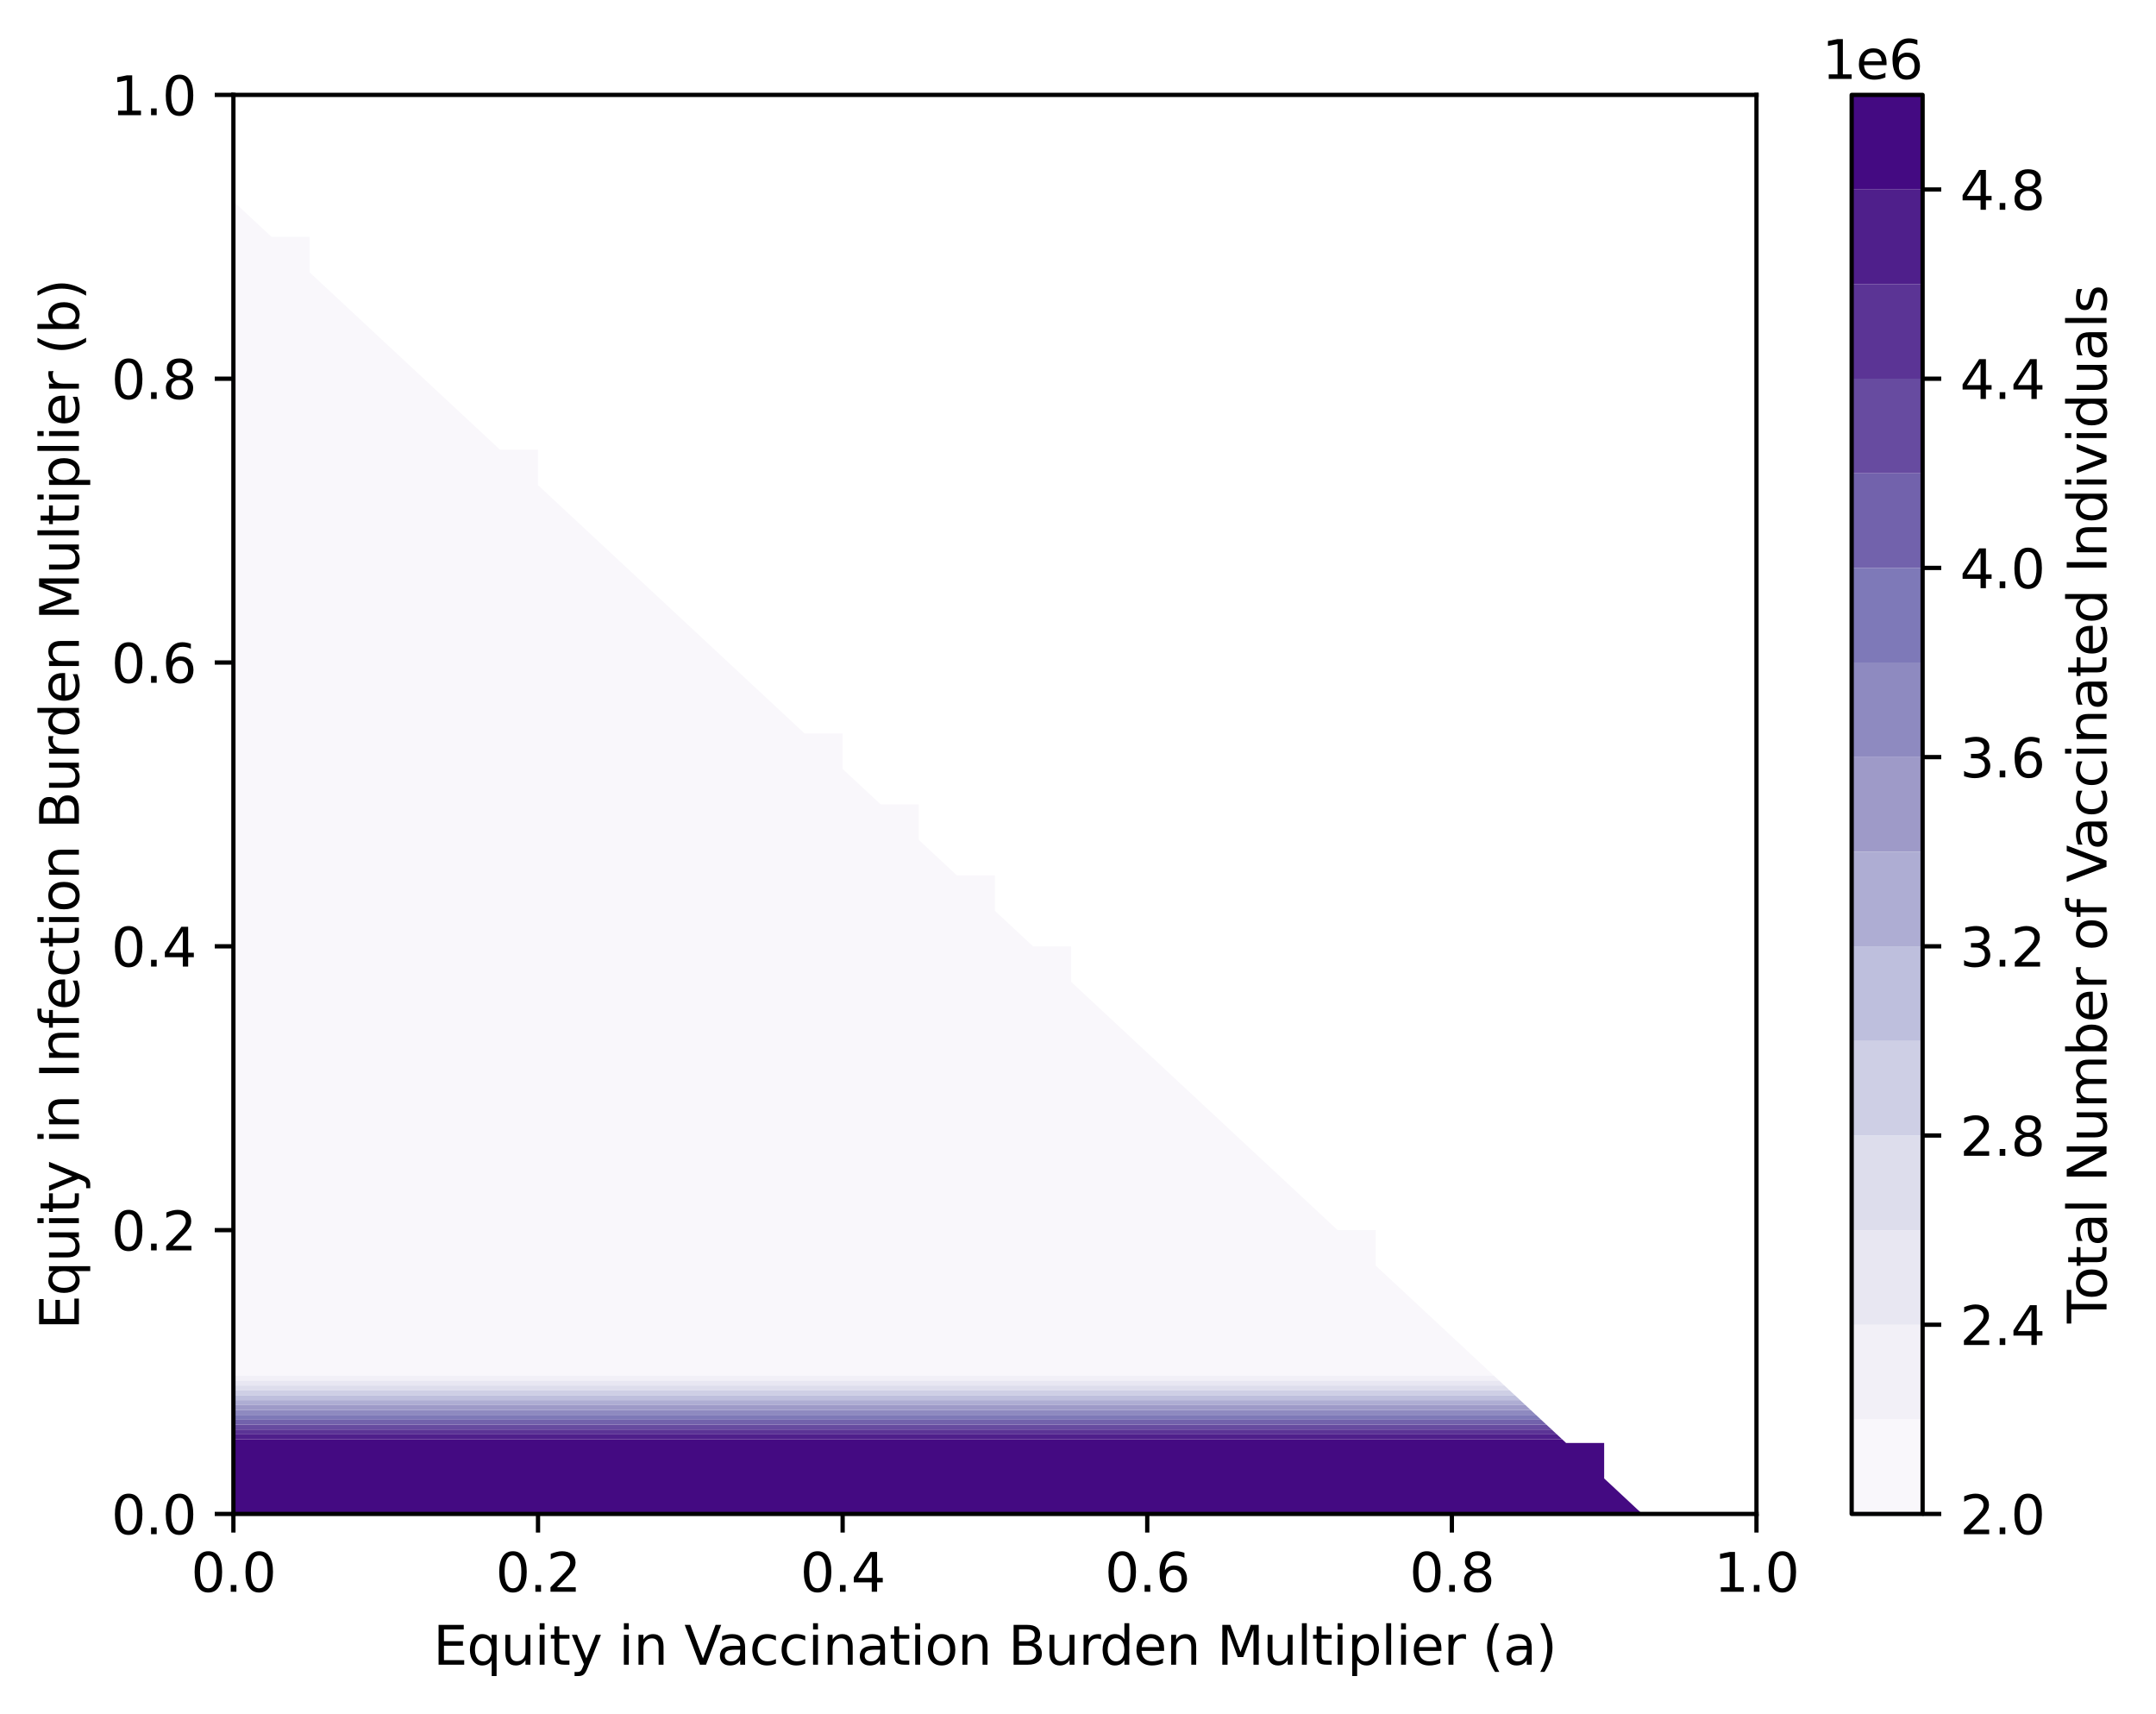 <?xml version="1.0" encoding="utf-8" standalone="no"?>
<!DOCTYPE svg PUBLIC "-//W3C//DTD SVG 1.1//EN"
  "http://www.w3.org/Graphics/SVG/1.1/DTD/svg11.dtd">
<svg xmlns:xlink="http://www.w3.org/1999/xlink" width="404.42pt" height="321.467pt" viewBox="0 0 404.42 321.467" xmlns="http://www.w3.org/2000/svg" version="1.1">
 <defs>
  <style type="text/css">*{stroke-linejoin: round; stroke-linecap: butt}</style>
 </defs>
 <g id="figure_1">
  <g id="patch_1">
   <path d="M 0 321.467 
L 404.42 321.467 
L 404.42 0 
L 0 0 
z
" style="fill: #ffffff"/>
  </g>
  <g id="axes_1">
   <g id="patch_2">
    <path d="M 43.781 283.91 
L 329.477 283.91 
L 329.477 17.798 
L 43.781 17.798 
z
" style="fill: #ffffff"/>
   </g>
   <g id="QuadContourSet_1">
    <path d="M 50.924 257.987 
L 58.066 257.987 
L 65.208 257.987 
L 72.351 257.987 
L 79.493 257.987 
L 86.636 257.987 
L 93.778 257.987 
L 100.92 257.987 
L 108.063 257.987 
L 115.205 257.987 
L 122.348 257.987 
L 129.49 257.987 
L 136.632 257.987 
L 143.775 257.987 
L 150.917 257.987 
L 158.06 257.987 
L 165.202 257.987 
L 172.344 257.987 
L 179.487 257.987 
L 186.629 257.987 
L 193.772 257.987 
L 200.914 257.987 
L 208.056 257.987 
L 215.199 257.987 
L 222.341 257.987 
L 229.484 257.987 
L 236.626 257.987 
L 243.768 257.987 
L 250.911 257.987 
L 258.053 257.987 
L 265.196 257.987 
L 272.338 257.987 
L 279.48 257.987 
L 280.219 257.987 
L 279.48 257.299 
L 272.338 250.646 
L 265.196 243.994 
L 258.053 237.341 
L 258.053 230.688 
L 250.911 230.688 
L 243.768 224.035 
L 236.626 217.382 
L 229.484 210.73 
L 222.341 204.077 
L 215.199 197.424 
L 208.056 190.771 
L 200.914 184.118 
L 200.914 177.466 
L 193.772 177.466 
L 186.629 170.813 
L 186.629 164.16 
L 179.487 164.16 
L 172.344 157.507 
L 172.344 150.854 
L 165.202 150.854 
L 158.06 144.202 
L 158.06 137.549 
L 150.917 137.549 
L 143.775 130.896 
L 136.632 124.243 
L 129.49 117.59 
L 122.348 110.938 
L 115.205 104.285 
L 108.063 97.632 
L 100.92 90.979 
L 100.92 84.326 
L 93.778 84.326 
L 86.636 77.674 
L 79.493 71.021 
L 72.351 64.368 
L 65.208 57.715 
L 58.066 51.062 
L 58.066 44.41 
L 50.924 44.41 
L 43.781 37.757 
L 43.781 44.41 
L 43.781 51.062 
L 43.781 57.715 
L 43.781 64.368 
L 43.781 71.021 
L 43.781 77.674 
L 43.781 84.326 
L 43.781 90.979 
L 43.781 97.632 
L 43.781 104.285 
L 43.781 110.938 
L 43.781 117.59 
L 43.781 124.243 
L 43.781 130.896 
L 43.781 137.549 
L 43.781 144.202 
L 43.781 150.854 
L 43.781 157.507 
L 43.781 164.16 
L 43.781 170.813 
L 43.781 177.466 
L 43.781 184.118 
L 43.781 190.771 
L 43.781 197.424 
L 43.781 204.077 
L 43.781 210.73 
L 43.781 217.382 
L 43.781 224.035 
L 43.781 230.688 
L 43.781 237.341 
L 43.781 243.994 
L 43.781 250.646 
L 43.781 257.299 
L 43.781 257.987 
z
" clip-path="url(#pb83e7b78aa)" style="fill: #f9f7fb"/>
    <path d="M 50.924 258.905 
L 58.066 258.905 
L 65.208 258.905 
L 72.351 258.905 
L 79.493 258.905 
L 86.636 258.905 
L 93.778 258.905 
L 100.92 258.905 
L 108.063 258.905 
L 115.205 258.905 
L 122.348 258.905 
L 129.49 258.905 
L 136.632 258.905 
L 143.775 258.905 
L 150.917 258.905 
L 158.06 258.905 
L 165.202 258.905 
L 172.344 258.905 
L 179.487 258.905 
L 186.629 258.905 
L 193.772 258.905 
L 200.914 258.905 
L 208.056 258.905 
L 215.199 258.905 
L 222.341 258.905 
L 229.484 258.905 
L 236.626 258.905 
L 243.768 258.905 
L 250.911 258.905 
L 258.053 258.905 
L 265.196 258.905 
L 272.338 258.905 
L 279.48 258.905 
L 281.204 258.905 
L 280.219 257.987 
L 279.48 257.987 
L 272.338 257.987 
L 265.196 257.987 
L 258.053 257.987 
L 250.911 257.987 
L 243.768 257.987 
L 236.626 257.987 
L 229.484 257.987 
L 222.341 257.987 
L 215.199 257.987 
L 208.056 257.987 
L 200.914 257.987 
L 193.772 257.987 
L 186.629 257.987 
L 179.487 257.987 
L 172.344 257.987 
L 165.202 257.987 
L 158.06 257.987 
L 150.917 257.987 
L 143.775 257.987 
L 136.632 257.987 
L 129.49 257.987 
L 122.348 257.987 
L 115.205 257.987 
L 108.063 257.987 
L 100.92 257.987 
L 93.778 257.987 
L 86.636 257.987 
L 79.493 257.987 
L 72.351 257.987 
L 65.208 257.987 
L 58.066 257.987 
L 50.924 257.987 
L 43.781 257.987 
L 43.781 258.905 
z
" clip-path="url(#pb83e7b78aa)" style="fill: #f2f0f7"/>
    <path d="M 50.924 259.823 
L 58.066 259.823 
L 65.208 259.823 
L 72.351 259.823 
L 79.493 259.823 
L 86.636 259.823 
L 93.778 259.823 
L 100.92 259.823 
L 108.063 259.823 
L 115.205 259.823 
L 122.348 259.823 
L 129.49 259.823 
L 136.632 259.823 
L 143.775 259.823 
L 150.917 259.823 
L 158.06 259.823 
L 165.202 259.823 
L 172.344 259.823 
L 179.487 259.823 
L 186.629 259.823 
L 193.772 259.823 
L 200.914 259.823 
L 208.056 259.823 
L 215.199 259.823 
L 222.341 259.823 
L 229.484 259.823 
L 236.626 259.823 
L 243.768 259.823 
L 250.911 259.823 
L 258.053 259.823 
L 265.196 259.823 
L 272.338 259.823 
L 279.48 259.823 
L 282.19 259.823 
L 281.204 258.905 
L 279.48 258.905 
L 272.338 258.905 
L 265.196 258.905 
L 258.053 258.905 
L 250.911 258.905 
L 243.768 258.905 
L 236.626 258.905 
L 229.484 258.905 
L 222.341 258.905 
L 215.199 258.905 
L 208.056 258.905 
L 200.914 258.905 
L 193.772 258.905 
L 186.629 258.905 
L 179.487 258.905 
L 172.344 258.905 
L 165.202 258.905 
L 158.06 258.905 
L 150.917 258.905 
L 143.775 258.905 
L 136.632 258.905 
L 129.49 258.905 
L 122.348 258.905 
L 115.205 258.905 
L 108.063 258.905 
L 100.92 258.905 
L 93.778 258.905 
L 86.636 258.905 
L 79.493 258.905 
L 72.351 258.905 
L 65.208 258.905 
L 58.066 258.905 
L 50.924 258.905 
L 43.781 258.905 
L 43.781 259.823 
z
" clip-path="url(#pb83e7b78aa)" style="fill: #e8e7f2"/>
    <path d="M 50.924 260.74 
L 58.066 260.74 
L 65.208 260.74 
L 72.351 260.74 
L 79.493 260.74 
L 86.636 260.74 
L 93.778 260.74 
L 100.92 260.74 
L 108.063 260.74 
L 115.205 260.74 
L 122.348 260.74 
L 129.49 260.74 
L 136.632 260.74 
L 143.775 260.74 
L 150.917 260.74 
L 158.06 260.74 
L 165.202 260.74 
L 172.344 260.74 
L 179.487 260.74 
L 186.629 260.74 
L 193.772 260.74 
L 200.914 260.74 
L 208.056 260.74 
L 215.199 260.74 
L 222.341 260.74 
L 229.484 260.74 
L 236.626 260.74 
L 243.768 260.74 
L 250.911 260.74 
L 258.053 260.74 
L 265.196 260.74 
L 272.338 260.74 
L 279.48 260.74 
L 283.175 260.74 
L 282.19 259.823 
L 279.48 259.823 
L 272.338 259.823 
L 265.196 259.823 
L 258.053 259.823 
L 250.911 259.823 
L 243.768 259.823 
L 236.626 259.823 
L 229.484 259.823 
L 222.341 259.823 
L 215.199 259.823 
L 208.056 259.823 
L 200.914 259.823 
L 193.772 259.823 
L 186.629 259.823 
L 179.487 259.823 
L 172.344 259.823 
L 165.202 259.823 
L 158.06 259.823 
L 150.917 259.823 
L 143.775 259.823 
L 136.632 259.823 
L 129.49 259.823 
L 122.348 259.823 
L 115.205 259.823 
L 108.063 259.823 
L 100.92 259.823 
L 93.778 259.823 
L 86.636 259.823 
L 79.493 259.823 
L 72.351 259.823 
L 65.208 259.823 
L 58.066 259.823 
L 50.924 259.823 
L 43.781 259.823 
L 43.781 260.74 
z
" clip-path="url(#pb83e7b78aa)" style="fill: #ddddec"/>
    <path d="M 50.924 261.658 
L 58.066 261.658 
L 65.208 261.658 
L 72.351 261.658 
L 79.493 261.658 
L 86.636 261.658 
L 93.778 261.658 
L 100.92 261.658 
L 108.063 261.658 
L 115.205 261.658 
L 122.348 261.658 
L 129.49 261.658 
L 136.632 261.658 
L 143.775 261.658 
L 150.917 261.658 
L 158.06 261.658 
L 165.202 261.658 
L 172.344 261.658 
L 179.487 261.658 
L 186.629 261.658 
L 193.772 261.658 
L 200.914 261.658 
L 208.056 261.658 
L 215.199 261.658 
L 222.341 261.658 
L 229.484 261.658 
L 236.626 261.658 
L 243.768 261.658 
L 250.911 261.658 
L 258.053 261.658 
L 265.196 261.658 
L 272.338 261.658 
L 279.48 261.658 
L 284.16 261.658 
L 283.175 260.74 
L 279.48 260.74 
L 272.338 260.74 
L 265.196 260.74 
L 258.053 260.74 
L 250.911 260.74 
L 243.768 260.74 
L 236.626 260.74 
L 229.484 260.74 
L 222.341 260.74 
L 215.199 260.74 
L 208.056 260.74 
L 200.914 260.74 
L 193.772 260.74 
L 186.629 260.74 
L 179.487 260.74 
L 172.344 260.74 
L 165.202 260.74 
L 158.06 260.74 
L 150.917 260.74 
L 143.775 260.74 
L 136.632 260.74 
L 129.49 260.74 
L 122.348 260.74 
L 115.205 260.74 
L 108.063 260.74 
L 100.92 260.74 
L 93.778 260.74 
L 86.636 260.74 
L 79.493 260.74 
L 72.351 260.74 
L 65.208 260.74 
L 58.066 260.74 
L 50.924 260.74 
L 43.781 260.74 
L 43.781 261.658 
z
" clip-path="url(#pb83e7b78aa)" style="fill: #cecfe5"/>
    <path d="M 50.924 262.576 
L 58.066 262.576 
L 65.208 262.576 
L 72.351 262.576 
L 79.493 262.576 
L 86.636 262.576 
L 93.778 262.576 
L 100.92 262.576 
L 108.063 262.576 
L 115.205 262.576 
L 122.348 262.576 
L 129.49 262.576 
L 136.632 262.576 
L 143.775 262.576 
L 150.917 262.576 
L 158.06 262.576 
L 165.202 262.576 
L 172.344 262.576 
L 179.487 262.576 
L 186.629 262.576 
L 193.772 262.576 
L 200.914 262.576 
L 208.056 262.576 
L 215.199 262.576 
L 222.341 262.576 
L 229.484 262.576 
L 236.626 262.576 
L 243.768 262.576 
L 250.911 262.576 
L 258.053 262.576 
L 265.196 262.576 
L 272.338 262.576 
L 279.48 262.576 
L 285.145 262.576 
L 284.16 261.658 
L 279.48 261.658 
L 272.338 261.658 
L 265.196 261.658 
L 258.053 261.658 
L 250.911 261.658 
L 243.768 261.658 
L 236.626 261.658 
L 229.484 261.658 
L 222.341 261.658 
L 215.199 261.658 
L 208.056 261.658 
L 200.914 261.658 
L 193.772 261.658 
L 186.629 261.658 
L 179.487 261.658 
L 172.344 261.658 
L 165.202 261.658 
L 158.06 261.658 
L 150.917 261.658 
L 143.775 261.658 
L 136.632 261.658 
L 129.49 261.658 
L 122.348 261.658 
L 115.205 261.658 
L 108.063 261.658 
L 100.92 261.658 
L 93.778 261.658 
L 86.636 261.658 
L 79.493 261.658 
L 72.351 261.658 
L 65.208 261.658 
L 58.066 261.658 
L 50.924 261.658 
L 43.781 261.658 
L 43.781 262.576 
z
" clip-path="url(#pb83e7b78aa)" style="fill: #bebfdd"/>
    <path d="M 50.924 263.493 
L 58.066 263.493 
L 65.208 263.493 
L 72.351 263.493 
L 79.493 263.493 
L 86.636 263.493 
L 93.778 263.493 
L 100.92 263.493 
L 108.063 263.493 
L 115.205 263.493 
L 122.348 263.493 
L 129.49 263.493 
L 136.632 263.493 
L 143.775 263.493 
L 150.917 263.493 
L 158.06 263.493 
L 165.202 263.493 
L 172.344 263.493 
L 179.487 263.493 
L 186.629 263.493 
L 193.772 263.493 
L 200.914 263.493 
L 208.056 263.493 
L 215.199 263.493 
L 222.341 263.493 
L 229.484 263.493 
L 236.626 263.493 
L 243.768 263.493 
L 250.911 263.493 
L 258.053 263.493 
L 265.196 263.493 
L 272.338 263.493 
L 279.48 263.493 
L 286.13 263.493 
L 285.145 262.576 
L 279.48 262.576 
L 272.338 262.576 
L 265.196 262.576 
L 258.053 262.576 
L 250.911 262.576 
L 243.768 262.576 
L 236.626 262.576 
L 229.484 262.576 
L 222.341 262.576 
L 215.199 262.576 
L 208.056 262.576 
L 200.914 262.576 
L 193.772 262.576 
L 186.629 262.576 
L 179.487 262.576 
L 172.344 262.576 
L 165.202 262.576 
L 158.06 262.576 
L 150.917 262.576 
L 143.775 262.576 
L 136.632 262.576 
L 129.49 262.576 
L 122.348 262.576 
L 115.205 262.576 
L 108.063 262.576 
L 100.92 262.576 
L 93.778 262.576 
L 86.636 262.576 
L 79.493 262.576 
L 72.351 262.576 
L 65.208 262.576 
L 58.066 262.576 
L 50.924 262.576 
L 43.781 262.576 
L 43.781 263.493 
z
" clip-path="url(#pb83e7b78aa)" style="fill: #aeadd3"/>
    <path d="M 50.924 264.411 
L 58.066 264.411 
L 65.208 264.411 
L 72.351 264.411 
L 79.493 264.411 
L 86.636 264.411 
L 93.778 264.411 
L 100.92 264.411 
L 108.063 264.411 
L 115.205 264.411 
L 122.348 264.411 
L 129.49 264.411 
L 136.632 264.411 
L 143.775 264.411 
L 150.917 264.411 
L 158.06 264.411 
L 165.202 264.411 
L 172.344 264.411 
L 179.487 264.411 
L 186.629 264.411 
L 193.772 264.411 
L 200.914 264.411 
L 208.056 264.411 
L 215.199 264.411 
L 222.341 264.411 
L 229.484 264.411 
L 236.626 264.411 
L 243.768 264.411 
L 250.911 264.411 
L 258.053 264.411 
L 265.196 264.411 
L 272.338 264.411 
L 279.48 264.411 
L 286.623 264.411 
L 287.115 264.411 
L 286.623 263.952 
L 286.13 263.493 
L 279.48 263.493 
L 272.338 263.493 
L 265.196 263.493 
L 258.053 263.493 
L 250.911 263.493 
L 243.768 263.493 
L 236.626 263.493 
L 229.484 263.493 
L 222.341 263.493 
L 215.199 263.493 
L 208.056 263.493 
L 200.914 263.493 
L 193.772 263.493 
L 186.629 263.493 
L 179.487 263.493 
L 172.344 263.493 
L 165.202 263.493 
L 158.06 263.493 
L 150.917 263.493 
L 143.775 263.493 
L 136.632 263.493 
L 129.49 263.493 
L 122.348 263.493 
L 115.205 263.493 
L 108.063 263.493 
L 100.92 263.493 
L 93.778 263.493 
L 86.636 263.493 
L 79.493 263.493 
L 72.351 263.493 
L 65.208 263.493 
L 58.066 263.493 
L 50.924 263.493 
L 43.781 263.493 
L 43.781 263.952 
L 43.781 264.411 
z
" clip-path="url(#pb83e7b78aa)" style="fill: #9e9ac8"/>
    <path d="M 50.924 265.328 
L 58.066 265.328 
L 65.208 265.328 
L 72.351 265.328 
L 79.493 265.328 
L 86.636 265.328 
L 93.778 265.328 
L 100.92 265.328 
L 108.063 265.328 
L 115.205 265.328 
L 122.348 265.328 
L 129.49 265.328 
L 136.632 265.328 
L 143.775 265.328 
L 150.917 265.328 
L 158.06 265.328 
L 165.202 265.328 
L 172.344 265.328 
L 179.487 265.328 
L 186.629 265.328 
L 193.772 265.328 
L 200.914 265.328 
L 208.056 265.328 
L 215.199 265.328 
L 222.341 265.328 
L 229.484 265.328 
L 236.626 265.328 
L 243.768 265.328 
L 250.911 265.328 
L 258.053 265.328 
L 265.196 265.328 
L 272.338 265.328 
L 279.48 265.328 
L 286.623 265.328 
L 288.101 265.328 
L 287.115 264.411 
L 286.623 264.411 
L 279.48 264.411 
L 272.338 264.411 
L 265.196 264.411 
L 258.053 264.411 
L 250.911 264.411 
L 243.768 264.411 
L 236.626 264.411 
L 229.484 264.411 
L 222.341 264.411 
L 215.199 264.411 
L 208.056 264.411 
L 200.914 264.411 
L 193.772 264.411 
L 186.629 264.411 
L 179.487 264.411 
L 172.344 264.411 
L 165.202 264.411 
L 158.06 264.411 
L 150.917 264.411 
L 143.775 264.411 
L 136.632 264.411 
L 129.49 264.411 
L 122.348 264.411 
L 115.205 264.411 
L 108.063 264.411 
L 100.92 264.411 
L 93.778 264.411 
L 86.636 264.411 
L 79.493 264.411 
L 72.351 264.411 
L 65.208 264.411 
L 58.066 264.411 
L 50.924 264.411 
L 43.781 264.411 
L 43.781 265.328 
z
" clip-path="url(#pb83e7b78aa)" style="fill: #8e8ac0"/>
    <path d="M 50.924 266.246 
L 58.066 266.246 
L 65.208 266.246 
L 72.351 266.246 
L 79.493 266.246 
L 86.636 266.246 
L 93.778 266.246 
L 100.92 266.246 
L 108.063 266.246 
L 115.205 266.246 
L 122.348 266.246 
L 129.49 266.246 
L 136.632 266.246 
L 143.775 266.246 
L 150.917 266.246 
L 158.06 266.246 
L 165.202 266.246 
L 172.344 266.246 
L 179.487 266.246 
L 186.629 266.246 
L 193.772 266.246 
L 200.914 266.246 
L 208.056 266.246 
L 215.199 266.246 
L 222.341 266.246 
L 229.484 266.246 
L 236.626 266.246 
L 243.768 266.246 
L 250.911 266.246 
L 258.053 266.246 
L 265.196 266.246 
L 272.338 266.246 
L 279.48 266.246 
L 286.623 266.246 
L 289.086 266.246 
L 288.101 265.328 
L 286.623 265.328 
L 279.48 265.328 
L 272.338 265.328 
L 265.196 265.328 
L 258.053 265.328 
L 250.911 265.328 
L 243.768 265.328 
L 236.626 265.328 
L 229.484 265.328 
L 222.341 265.328 
L 215.199 265.328 
L 208.056 265.328 
L 200.914 265.328 
L 193.772 265.328 
L 186.629 265.328 
L 179.487 265.328 
L 172.344 265.328 
L 165.202 265.328 
L 158.06 265.328 
L 150.917 265.328 
L 143.775 265.328 
L 136.632 265.328 
L 129.49 265.328 
L 122.348 265.328 
L 115.205 265.328 
L 108.063 265.328 
L 100.92 265.328 
L 93.778 265.328 
L 86.636 265.328 
L 79.493 265.328 
L 72.351 265.328 
L 65.208 265.328 
L 58.066 265.328 
L 50.924 265.328 
L 43.781 265.328 
L 43.781 266.246 
z
" clip-path="url(#pb83e7b78aa)" style="fill: #7e79b8"/>
    <path d="M 50.924 267.164 
L 58.066 267.164 
L 65.208 267.164 
L 72.351 267.164 
L 79.493 267.164 
L 86.636 267.164 
L 93.778 267.164 
L 100.92 267.164 
L 108.063 267.164 
L 115.205 267.164 
L 122.348 267.164 
L 129.49 267.164 
L 136.632 267.164 
L 143.775 267.164 
L 150.917 267.164 
L 158.06 267.164 
L 165.202 267.164 
L 172.344 267.164 
L 179.487 267.164 
L 186.629 267.164 
L 193.772 267.164 
L 200.914 267.164 
L 208.056 267.164 
L 215.199 267.164 
L 222.341 267.164 
L 229.484 267.164 
L 236.626 267.164 
L 243.768 267.164 
L 250.911 267.164 
L 258.053 267.164 
L 265.196 267.164 
L 272.338 267.164 
L 279.48 267.164 
L 286.623 267.164 
L 290.071 267.164 
L 289.086 266.246 
L 286.623 266.246 
L 279.48 266.246 
L 272.338 266.246 
L 265.196 266.246 
L 258.053 266.246 
L 250.911 266.246 
L 243.768 266.246 
L 236.626 266.246 
L 229.484 266.246 
L 222.341 266.246 
L 215.199 266.246 
L 208.056 266.246 
L 200.914 266.246 
L 193.772 266.246 
L 186.629 266.246 
L 179.487 266.246 
L 172.344 266.246 
L 165.202 266.246 
L 158.06 266.246 
L 150.917 266.246 
L 143.775 266.246 
L 136.632 266.246 
L 129.49 266.246 
L 122.348 266.246 
L 115.205 266.246 
L 108.063 266.246 
L 100.92 266.246 
L 93.778 266.246 
L 86.636 266.246 
L 79.493 266.246 
L 72.351 266.246 
L 65.208 266.246 
L 58.066 266.246 
L 50.924 266.246 
L 43.781 266.246 
L 43.781 267.164 
z
" clip-path="url(#pb83e7b78aa)" style="fill: #7262ac"/>
    <path d="M 50.924 268.081 
L 58.066 268.081 
L 65.208 268.081 
L 72.351 268.081 
L 79.493 268.081 
L 86.636 268.081 
L 93.778 268.081 
L 100.92 268.081 
L 108.063 268.081 
L 115.205 268.081 
L 122.348 268.081 
L 129.49 268.081 
L 136.632 268.081 
L 143.775 268.081 
L 150.917 268.081 
L 158.06 268.081 
L 165.202 268.081 
L 172.344 268.081 
L 179.487 268.081 
L 186.629 268.081 
L 193.772 268.081 
L 200.914 268.081 
L 208.056 268.081 
L 215.199 268.081 
L 222.341 268.081 
L 229.484 268.081 
L 236.626 268.081 
L 243.768 268.081 
L 250.911 268.081 
L 258.053 268.081 
L 265.196 268.081 
L 272.338 268.081 
L 279.48 268.081 
L 286.623 268.081 
L 291.056 268.081 
L 290.071 267.164 
L 286.623 267.164 
L 279.48 267.164 
L 272.338 267.164 
L 265.196 267.164 
L 258.053 267.164 
L 250.911 267.164 
L 243.768 267.164 
L 236.626 267.164 
L 229.484 267.164 
L 222.341 267.164 
L 215.199 267.164 
L 208.056 267.164 
L 200.914 267.164 
L 193.772 267.164 
L 186.629 267.164 
L 179.487 267.164 
L 172.344 267.164 
L 165.202 267.164 
L 158.06 267.164 
L 150.917 267.164 
L 143.775 267.164 
L 136.632 267.164 
L 129.49 267.164 
L 122.348 267.164 
L 115.205 267.164 
L 108.063 267.164 
L 100.92 267.164 
L 93.778 267.164 
L 86.636 267.164 
L 79.493 267.164 
L 72.351 267.164 
L 65.208 267.164 
L 58.066 267.164 
L 50.924 267.164 
L 43.781 267.164 
L 43.781 268.081 
z
" clip-path="url(#pb83e7b78aa)" style="fill: #674ba0"/>
    <path d="M 50.924 268.999 
L 58.066 268.999 
L 65.208 268.999 
L 72.351 268.999 
L 79.493 268.999 
L 86.636 268.999 
L 93.778 268.999 
L 100.92 268.999 
L 108.063 268.999 
L 115.205 268.999 
L 122.348 268.999 
L 129.49 268.999 
L 136.632 268.999 
L 143.775 268.999 
L 150.917 268.999 
L 158.06 268.999 
L 165.202 268.999 
L 172.344 268.999 
L 179.487 268.999 
L 186.629 268.999 
L 193.772 268.999 
L 200.914 268.999 
L 208.056 268.999 
L 215.199 268.999 
L 222.341 268.999 
L 229.484 268.999 
L 236.626 268.999 
L 243.768 268.999 
L 250.911 268.999 
L 258.053 268.999 
L 265.196 268.999 
L 272.338 268.999 
L 279.48 268.999 
L 286.623 268.999 
L 292.041 268.999 
L 291.056 268.081 
L 286.623 268.081 
L 279.48 268.081 
L 272.338 268.081 
L 265.196 268.081 
L 258.053 268.081 
L 250.911 268.081 
L 243.768 268.081 
L 236.626 268.081 
L 229.484 268.081 
L 222.341 268.081 
L 215.199 268.081 
L 208.056 268.081 
L 200.914 268.081 
L 193.772 268.081 
L 186.629 268.081 
L 179.487 268.081 
L 172.344 268.081 
L 165.202 268.081 
L 158.06 268.081 
L 150.917 268.081 
L 143.775 268.081 
L 136.632 268.081 
L 129.49 268.081 
L 122.348 268.081 
L 115.205 268.081 
L 108.063 268.081 
L 100.92 268.081 
L 93.778 268.081 
L 86.636 268.081 
L 79.493 268.081 
L 72.351 268.081 
L 65.208 268.081 
L 58.066 268.081 
L 50.924 268.081 
L 43.781 268.081 
L 43.781 268.999 
z
" clip-path="url(#pb83e7b78aa)" style="fill: #5b3495"/>
    <path d="M 50.924 269.917 
L 58.066 269.917 
L 65.208 269.917 
L 72.351 269.917 
L 79.493 269.917 
L 86.636 269.917 
L 93.778 269.917 
L 100.92 269.917 
L 108.063 269.917 
L 115.205 269.917 
L 122.348 269.917 
L 129.49 269.917 
L 136.632 269.917 
L 143.775 269.917 
L 150.917 269.917 
L 158.06 269.917 
L 165.202 269.917 
L 172.344 269.917 
L 179.487 269.917 
L 186.629 269.917 
L 193.772 269.917 
L 200.914 269.917 
L 208.056 269.917 
L 215.199 269.917 
L 222.341 269.917 
L 229.484 269.917 
L 236.626 269.917 
L 243.768 269.917 
L 250.911 269.917 
L 258.053 269.917 
L 265.196 269.917 
L 272.338 269.917 
L 279.48 269.917 
L 286.623 269.917 
L 293.026 269.917 
L 292.041 268.999 
L 286.623 268.999 
L 279.48 268.999 
L 272.338 268.999 
L 265.196 268.999 
L 258.053 268.999 
L 250.911 268.999 
L 243.768 268.999 
L 236.626 268.999 
L 229.484 268.999 
L 222.341 268.999 
L 215.199 268.999 
L 208.056 268.999 
L 200.914 268.999 
L 193.772 268.999 
L 186.629 268.999 
L 179.487 268.999 
L 172.344 268.999 
L 165.202 268.999 
L 158.06 268.999 
L 150.917 268.999 
L 143.775 268.999 
L 136.632 268.999 
L 129.49 268.999 
L 122.348 268.999 
L 115.205 268.999 
L 108.063 268.999 
L 100.92 268.999 
L 93.778 268.999 
L 86.636 268.999 
L 79.493 268.999 
L 72.351 268.999 
L 65.208 268.999 
L 58.066 268.999 
L 50.924 268.999 
L 43.781 268.999 
L 43.781 269.917 
z
" clip-path="url(#pb83e7b78aa)" style="fill: #4f1f8b"/>
    <path d="M 50.924 283.91 
L 58.066 283.91 
L 65.208 283.91 
L 72.351 283.91 
L 79.493 283.91 
L 86.636 283.91 
L 93.778 283.91 
L 100.92 283.91 
L 108.063 283.91 
L 115.205 283.91 
L 122.348 283.91 
L 129.49 283.91 
L 136.632 283.91 
L 143.775 283.91 
L 150.917 283.91 
L 158.06 283.91 
L 165.202 283.91 
L 172.344 283.91 
L 179.487 283.91 
L 186.629 283.91 
L 193.772 283.91 
L 200.914 283.91 
L 208.056 283.91 
L 215.199 283.91 
L 222.341 283.91 
L 229.484 283.91 
L 236.626 283.91 
L 243.768 283.91 
L 250.911 283.91 
L 258.053 283.91 
L 265.196 283.91 
L 272.338 283.91 
L 279.48 283.91 
L 286.623 283.91 
L 293.765 283.91 
L 300.908 283.91 
L 308.05 283.91 
L 300.908 277.258 
L 300.908 270.605 
L 293.765 270.605 
L 293.026 269.917 
L 286.623 269.917 
L 279.48 269.917 
L 272.338 269.917 
L 265.196 269.917 
L 258.053 269.917 
L 250.911 269.917 
L 243.768 269.917 
L 236.626 269.917 
L 229.484 269.917 
L 222.341 269.917 
L 215.199 269.917 
L 208.056 269.917 
L 200.914 269.917 
L 193.772 269.917 
L 186.629 269.917 
L 179.487 269.917 
L 172.344 269.917 
L 165.202 269.917 
L 158.06 269.917 
L 150.917 269.917 
L 143.775 269.917 
L 136.632 269.917 
L 129.49 269.917 
L 122.348 269.917 
L 115.205 269.917 
L 108.063 269.917 
L 100.92 269.917 
L 93.778 269.917 
L 86.636 269.917 
L 79.493 269.917 
L 72.351 269.917 
L 65.208 269.917 
L 58.066 269.917 
L 50.924 269.917 
L 43.781 269.917 
L 43.781 270.605 
L 43.781 277.258 
L 43.781 283.91 
z
" clip-path="url(#pb83e7b78aa)" style="fill: #440a82"/>
   </g>
   <g id="matplotlib.axis_1">
    <g id="xtick_1">
     <g id="line2d_1">
      <defs>
       <path id="m0ceee14af2" d="M 0 0 
L 0 3.5 
" style="stroke: #000000; stroke-width: 0.8"/>
      </defs>
      <g>
       <use xlink:href="#m0ceee14af2" x="43.781" y="283.91" style="stroke: #000000; stroke-width: 0.8"/>
      </g>
     </g>
     <g id="text_1">
      <!-- 0.0 -->
      <g transform="translate(35.83 298.509) scale(0.1 -0.1)">
       <defs>
        <path id="DejaVuSans-30" d="M 2034 4250 
Q 1547 4250 1301 3770 
Q 1056 3291 1056 2328 
Q 1056 1369 1301 889 
Q 1547 409 2034 409 
Q 2525 409 2770 889 
Q 3016 1369 3016 2328 
Q 3016 3291 2770 3770 
Q 2525 4250 2034 4250 
z
M 2034 4750 
Q 2819 4750 3233 4129 
Q 3647 3509 3647 2328 
Q 3647 1150 3233 529 
Q 2819 -91 2034 -91 
Q 1250 -91 836 529 
Q 422 1150 422 2328 
Q 422 3509 836 4129 
Q 1250 4750 2034 4750 
z
" transform="scale(0.016)"/>
        <path id="DejaVuSans-2e" d="M 684 794 
L 1344 794 
L 1344 0 
L 684 0 
L 684 794 
z
" transform="scale(0.016)"/>
       </defs>
       <use xlink:href="#DejaVuSans-30"/>
       <use xlink:href="#DejaVuSans-2e" x="63.623"/>
       <use xlink:href="#DejaVuSans-30" x="95.41"/>
      </g>
     </g>
    </g>
    <g id="xtick_2">
     <g id="line2d_2">
      <g>
       <use xlink:href="#m0ceee14af2" x="100.92" y="283.91" style="stroke: #000000; stroke-width: 0.8"/>
      </g>
     </g>
     <g id="text_2">
      <!-- 0.2 -->
      <g transform="translate(92.969 298.509) scale(0.1 -0.1)">
       <defs>
        <path id="DejaVuSans-32" d="M 1228 531 
L 3431 531 
L 3431 0 
L 469 0 
L 469 531 
Q 828 903 1448 1529 
Q 2069 2156 2228 2338 
Q 2531 2678 2651 2914 
Q 2772 3150 2772 3378 
Q 2772 3750 2511 3984 
Q 2250 4219 1831 4219 
Q 1534 4219 1204 4116 
Q 875 4013 500 3803 
L 500 4441 
Q 881 4594 1212 4672 
Q 1544 4750 1819 4750 
Q 2544 4750 2975 4387 
Q 3406 4025 3406 3419 
Q 3406 3131 3298 2873 
Q 3191 2616 2906 2266 
Q 2828 2175 2409 1742 
Q 1991 1309 1228 531 
z
" transform="scale(0.016)"/>
       </defs>
       <use xlink:href="#DejaVuSans-30"/>
       <use xlink:href="#DejaVuSans-2e" x="63.623"/>
       <use xlink:href="#DejaVuSans-32" x="95.41"/>
      </g>
     </g>
    </g>
    <g id="xtick_3">
     <g id="line2d_3">
      <g>
       <use xlink:href="#m0ceee14af2" x="158.06" y="283.91" style="stroke: #000000; stroke-width: 0.8"/>
      </g>
     </g>
     <g id="text_3">
      <!-- 0.4 -->
      <g transform="translate(150.108 298.509) scale(0.1 -0.1)">
       <defs>
        <path id="DejaVuSans-34" d="M 2419 4116 
L 825 1625 
L 2419 1625 
L 2419 4116 
z
M 2253 4666 
L 3047 4666 
L 3047 1625 
L 3713 1625 
L 3713 1100 
L 3047 1100 
L 3047 0 
L 2419 0 
L 2419 1100 
L 313 1100 
L 313 1709 
L 2253 4666 
z
" transform="scale(0.016)"/>
       </defs>
       <use xlink:href="#DejaVuSans-30"/>
       <use xlink:href="#DejaVuSans-2e" x="63.623"/>
       <use xlink:href="#DejaVuSans-34" x="95.41"/>
      </g>
     </g>
    </g>
    <g id="xtick_4">
     <g id="line2d_4">
      <g>
       <use xlink:href="#m0ceee14af2" x="215.199" y="283.91" style="stroke: #000000; stroke-width: 0.8"/>
      </g>
     </g>
     <g id="text_4">
      <!-- 0.6 -->
      <g transform="translate(207.247 298.509) scale(0.1 -0.1)">
       <defs>
        <path id="DejaVuSans-36" d="M 2113 2584 
Q 1688 2584 1439 2293 
Q 1191 2003 1191 1497 
Q 1191 994 1439 701 
Q 1688 409 2113 409 
Q 2538 409 2786 701 
Q 3034 994 3034 1497 
Q 3034 2003 2786 2293 
Q 2538 2584 2113 2584 
z
M 3366 4563 
L 3366 3988 
Q 3128 4100 2886 4159 
Q 2644 4219 2406 4219 
Q 1781 4219 1451 3797 
Q 1122 3375 1075 2522 
Q 1259 2794 1537 2939 
Q 1816 3084 2150 3084 
Q 2853 3084 3261 2657 
Q 3669 2231 3669 1497 
Q 3669 778 3244 343 
Q 2819 -91 2113 -91 
Q 1303 -91 875 529 
Q 447 1150 447 2328 
Q 447 3434 972 4092 
Q 1497 4750 2381 4750 
Q 2619 4750 2861 4703 
Q 3103 4656 3366 4563 
z
" transform="scale(0.016)"/>
       </defs>
       <use xlink:href="#DejaVuSans-30"/>
       <use xlink:href="#DejaVuSans-2e" x="63.623"/>
       <use xlink:href="#DejaVuSans-36" x="95.41"/>
      </g>
     </g>
    </g>
    <g id="xtick_5">
     <g id="line2d_5">
      <g>
       <use xlink:href="#m0ceee14af2" x="272.338" y="283.91" style="stroke: #000000; stroke-width: 0.8"/>
      </g>
     </g>
     <g id="text_5">
      <!-- 0.8 -->
      <g transform="translate(264.386 298.509) scale(0.1 -0.1)">
       <defs>
        <path id="DejaVuSans-38" d="M 2034 2216 
Q 1584 2216 1326 1975 
Q 1069 1734 1069 1313 
Q 1069 891 1326 650 
Q 1584 409 2034 409 
Q 2484 409 2743 651 
Q 3003 894 3003 1313 
Q 3003 1734 2745 1975 
Q 2488 2216 2034 2216 
z
M 1403 2484 
Q 997 2584 770 2862 
Q 544 3141 544 3541 
Q 544 4100 942 4425 
Q 1341 4750 2034 4750 
Q 2731 4750 3128 4425 
Q 3525 4100 3525 3541 
Q 3525 3141 3298 2862 
Q 3072 2584 2669 2484 
Q 3125 2378 3379 2068 
Q 3634 1759 3634 1313 
Q 3634 634 3220 271 
Q 2806 -91 2034 -91 
Q 1263 -91 848 271 
Q 434 634 434 1313 
Q 434 1759 690 2068 
Q 947 2378 1403 2484 
z
M 1172 3481 
Q 1172 3119 1398 2916 
Q 1625 2713 2034 2713 
Q 2441 2713 2670 2916 
Q 2900 3119 2900 3481 
Q 2900 3844 2670 4047 
Q 2441 4250 2034 4250 
Q 1625 4250 1398 4047 
Q 1172 3844 1172 3481 
z
" transform="scale(0.016)"/>
       </defs>
       <use xlink:href="#DejaVuSans-30"/>
       <use xlink:href="#DejaVuSans-2e" x="63.623"/>
       <use xlink:href="#DejaVuSans-38" x="95.41"/>
      </g>
     </g>
    </g>
    <g id="xtick_6">
     <g id="line2d_6">
      <g>
       <use xlink:href="#m0ceee14af2" x="329.477" y="283.91" style="stroke: #000000; stroke-width: 0.8"/>
      </g>
     </g>
     <g id="text_6">
      <!-- 1.0 -->
      <g transform="translate(321.526 298.509) scale(0.1 -0.1)">
       <defs>
        <path id="DejaVuSans-31" d="M 794 531 
L 1825 531 
L 1825 4091 
L 703 3866 
L 703 4441 
L 1819 4666 
L 2450 4666 
L 2450 531 
L 3481 531 
L 3481 0 
L 794 0 
L 794 531 
z
" transform="scale(0.016)"/>
       </defs>
       <use xlink:href="#DejaVuSans-31"/>
       <use xlink:href="#DejaVuSans-2e" x="63.623"/>
       <use xlink:href="#DejaVuSans-30" x="95.41"/>
      </g>
     </g>
    </g>
    <g id="text_7">
     <!-- Equity in Vaccination Burden Multiplier (a) -->
     <g transform="translate(81.263 312.187) scale(0.1 -0.1)">
      <defs>
       <path id="DejaVuSans-45" d="M 628 4666 
L 3578 4666 
L 3578 4134 
L 1259 4134 
L 1259 2753 
L 3481 2753 
L 3481 2222 
L 1259 2222 
L 1259 531 
L 3634 531 
L 3634 0 
L 628 0 
L 628 4666 
z
" transform="scale(0.016)"/>
       <path id="DejaVuSans-71" d="M 947 1747 
Q 947 1113 1208 752 
Q 1469 391 1925 391 
Q 2381 391 2643 752 
Q 2906 1113 2906 1747 
Q 2906 2381 2643 2742 
Q 2381 3103 1925 3103 
Q 1469 3103 1208 2742 
Q 947 2381 947 1747 
z
M 2906 525 
Q 2725 213 2448 61 
Q 2172 -91 1784 -91 
Q 1150 -91 751 415 
Q 353 922 353 1747 
Q 353 2572 751 3078 
Q 1150 3584 1784 3584 
Q 2172 3584 2448 3432 
Q 2725 3281 2906 2969 
L 2906 3500 
L 3481 3500 
L 3481 -1331 
L 2906 -1331 
L 2906 525 
z
" transform="scale(0.016)"/>
       <path id="DejaVuSans-75" d="M 544 1381 
L 544 3500 
L 1119 3500 
L 1119 1403 
Q 1119 906 1312 657 
Q 1506 409 1894 409 
Q 2359 409 2629 706 
Q 2900 1003 2900 1516 
L 2900 3500 
L 3475 3500 
L 3475 0 
L 2900 0 
L 2900 538 
Q 2691 219 2414 64 
Q 2138 -91 1772 -91 
Q 1169 -91 856 284 
Q 544 659 544 1381 
z
M 1991 3584 
L 1991 3584 
z
" transform="scale(0.016)"/>
       <path id="DejaVuSans-69" d="M 603 3500 
L 1178 3500 
L 1178 0 
L 603 0 
L 603 3500 
z
M 603 4863 
L 1178 4863 
L 1178 4134 
L 603 4134 
L 603 4863 
z
" transform="scale(0.016)"/>
       <path id="DejaVuSans-74" d="M 1172 4494 
L 1172 3500 
L 2356 3500 
L 2356 3053 
L 1172 3053 
L 1172 1153 
Q 1172 725 1289 603 
Q 1406 481 1766 481 
L 2356 481 
L 2356 0 
L 1766 0 
Q 1100 0 847 248 
Q 594 497 594 1153 
L 594 3053 
L 172 3053 
L 172 3500 
L 594 3500 
L 594 4494 
L 1172 4494 
z
" transform="scale(0.016)"/>
       <path id="DejaVuSans-79" d="M 2059 -325 
Q 1816 -950 1584 -1140 
Q 1353 -1331 966 -1331 
L 506 -1331 
L 506 -850 
L 844 -850 
Q 1081 -850 1212 -737 
Q 1344 -625 1503 -206 
L 1606 56 
L 191 3500 
L 800 3500 
L 1894 763 
L 2988 3500 
L 3597 3500 
L 2059 -325 
z
" transform="scale(0.016)"/>
       <path id="DejaVuSans-20" transform="scale(0.016)"/>
       <path id="DejaVuSans-6e" d="M 3513 2113 
L 3513 0 
L 2938 0 
L 2938 2094 
Q 2938 2591 2744 2837 
Q 2550 3084 2163 3084 
Q 1697 3084 1428 2787 
Q 1159 2491 1159 1978 
L 1159 0 
L 581 0 
L 581 3500 
L 1159 3500 
L 1159 2956 
Q 1366 3272 1645 3428 
Q 1925 3584 2291 3584 
Q 2894 3584 3203 3211 
Q 3513 2838 3513 2113 
z
" transform="scale(0.016)"/>
       <path id="DejaVuSans-56" d="M 1831 0 
L 50 4666 
L 709 4666 
L 2188 738 
L 3669 4666 
L 4325 4666 
L 2547 0 
L 1831 0 
z
" transform="scale(0.016)"/>
       <path id="DejaVuSans-61" d="M 2194 1759 
Q 1497 1759 1228 1600 
Q 959 1441 959 1056 
Q 959 750 1161 570 
Q 1363 391 1709 391 
Q 2188 391 2477 730 
Q 2766 1069 2766 1631 
L 2766 1759 
L 2194 1759 
z
M 3341 1997 
L 3341 0 
L 2766 0 
L 2766 531 
Q 2569 213 2275 61 
Q 1981 -91 1556 -91 
Q 1019 -91 701 211 
Q 384 513 384 1019 
Q 384 1609 779 1909 
Q 1175 2209 1959 2209 
L 2766 2209 
L 2766 2266 
Q 2766 2663 2505 2880 
Q 2244 3097 1772 3097 
Q 1472 3097 1187 3025 
Q 903 2953 641 2809 
L 641 3341 
Q 956 3463 1253 3523 
Q 1550 3584 1831 3584 
Q 2591 3584 2966 3190 
Q 3341 2797 3341 1997 
z
" transform="scale(0.016)"/>
       <path id="DejaVuSans-63" d="M 3122 3366 
L 3122 2828 
Q 2878 2963 2633 3030 
Q 2388 3097 2138 3097 
Q 1578 3097 1268 2742 
Q 959 2388 959 1747 
Q 959 1106 1268 751 
Q 1578 397 2138 397 
Q 2388 397 2633 464 
Q 2878 531 3122 666 
L 3122 134 
Q 2881 22 2623 -34 
Q 2366 -91 2075 -91 
Q 1284 -91 818 406 
Q 353 903 353 1747 
Q 353 2603 823 3093 
Q 1294 3584 2113 3584 
Q 2378 3584 2631 3529 
Q 2884 3475 3122 3366 
z
" transform="scale(0.016)"/>
       <path id="DejaVuSans-6f" d="M 1959 3097 
Q 1497 3097 1228 2736 
Q 959 2375 959 1747 
Q 959 1119 1226 758 
Q 1494 397 1959 397 
Q 2419 397 2687 759 
Q 2956 1122 2956 1747 
Q 2956 2369 2687 2733 
Q 2419 3097 1959 3097 
z
M 1959 3584 
Q 2709 3584 3137 3096 
Q 3566 2609 3566 1747 
Q 3566 888 3137 398 
Q 2709 -91 1959 -91 
Q 1206 -91 779 398 
Q 353 888 353 1747 
Q 353 2609 779 3096 
Q 1206 3584 1959 3584 
z
" transform="scale(0.016)"/>
       <path id="DejaVuSans-42" d="M 1259 2228 
L 1259 519 
L 2272 519 
Q 2781 519 3026 730 
Q 3272 941 3272 1375 
Q 3272 1813 3026 2020 
Q 2781 2228 2272 2228 
L 1259 2228 
z
M 1259 4147 
L 1259 2741 
L 2194 2741 
Q 2656 2741 2882 2914 
Q 3109 3088 3109 3444 
Q 3109 3797 2882 3972 
Q 2656 4147 2194 4147 
L 1259 4147 
z
M 628 4666 
L 2241 4666 
Q 2963 4666 3353 4366 
Q 3744 4066 3744 3513 
Q 3744 3084 3544 2831 
Q 3344 2578 2956 2516 
Q 3422 2416 3680 2098 
Q 3938 1781 3938 1306 
Q 3938 681 3513 340 
Q 3088 0 2303 0 
L 628 0 
L 628 4666 
z
" transform="scale(0.016)"/>
       <path id="DejaVuSans-72" d="M 2631 2963 
Q 2534 3019 2420 3045 
Q 2306 3072 2169 3072 
Q 1681 3072 1420 2755 
Q 1159 2438 1159 1844 
L 1159 0 
L 581 0 
L 581 3500 
L 1159 3500 
L 1159 2956 
Q 1341 3275 1631 3429 
Q 1922 3584 2338 3584 
Q 2397 3584 2469 3576 
Q 2541 3569 2628 3553 
L 2631 2963 
z
" transform="scale(0.016)"/>
       <path id="DejaVuSans-64" d="M 2906 2969 
L 2906 4863 
L 3481 4863 
L 3481 0 
L 2906 0 
L 2906 525 
Q 2725 213 2448 61 
Q 2172 -91 1784 -91 
Q 1150 -91 751 415 
Q 353 922 353 1747 
Q 353 2572 751 3078 
Q 1150 3584 1784 3584 
Q 2172 3584 2448 3432 
Q 2725 3281 2906 2969 
z
M 947 1747 
Q 947 1113 1208 752 
Q 1469 391 1925 391 
Q 2381 391 2643 752 
Q 2906 1113 2906 1747 
Q 2906 2381 2643 2742 
Q 2381 3103 1925 3103 
Q 1469 3103 1208 2742 
Q 947 2381 947 1747 
z
" transform="scale(0.016)"/>
       <path id="DejaVuSans-65" d="M 3597 1894 
L 3597 1613 
L 953 1613 
Q 991 1019 1311 708 
Q 1631 397 2203 397 
Q 2534 397 2845 478 
Q 3156 559 3463 722 
L 3463 178 
Q 3153 47 2828 -22 
Q 2503 -91 2169 -91 
Q 1331 -91 842 396 
Q 353 884 353 1716 
Q 353 2575 817 3079 
Q 1281 3584 2069 3584 
Q 2775 3584 3186 3129 
Q 3597 2675 3597 1894 
z
M 3022 2063 
Q 3016 2534 2758 2815 
Q 2500 3097 2075 3097 
Q 1594 3097 1305 2825 
Q 1016 2553 972 2059 
L 3022 2063 
z
" transform="scale(0.016)"/>
       <path id="DejaVuSans-4d" d="M 628 4666 
L 1569 4666 
L 2759 1491 
L 3956 4666 
L 4897 4666 
L 4897 0 
L 4281 0 
L 4281 4097 
L 3078 897 
L 2444 897 
L 1241 4097 
L 1241 0 
L 628 0 
L 628 4666 
z
" transform="scale(0.016)"/>
       <path id="DejaVuSans-6c" d="M 603 4863 
L 1178 4863 
L 1178 0 
L 603 0 
L 603 4863 
z
" transform="scale(0.016)"/>
       <path id="DejaVuSans-70" d="M 1159 525 
L 1159 -1331 
L 581 -1331 
L 581 3500 
L 1159 3500 
L 1159 2969 
Q 1341 3281 1617 3432 
Q 1894 3584 2278 3584 
Q 2916 3584 3314 3078 
Q 3713 2572 3713 1747 
Q 3713 922 3314 415 
Q 2916 -91 2278 -91 
Q 1894 -91 1617 61 
Q 1341 213 1159 525 
z
M 3116 1747 
Q 3116 2381 2855 2742 
Q 2594 3103 2138 3103 
Q 1681 3103 1420 2742 
Q 1159 2381 1159 1747 
Q 1159 1113 1420 752 
Q 1681 391 2138 391 
Q 2594 391 2855 752 
Q 3116 1113 3116 1747 
z
" transform="scale(0.016)"/>
       <path id="DejaVuSans-28" d="M 1984 4856 
Q 1566 4138 1362 3434 
Q 1159 2731 1159 2009 
Q 1159 1288 1364 580 
Q 1569 -128 1984 -844 
L 1484 -844 
Q 1016 -109 783 600 
Q 550 1309 550 2009 
Q 550 2706 781 3412 
Q 1013 4119 1484 4856 
L 1984 4856 
z
" transform="scale(0.016)"/>
       <path id="DejaVuSans-29" d="M 513 4856 
L 1013 4856 
Q 1481 4119 1714 3412 
Q 1947 2706 1947 2009 
Q 1947 1309 1714 600 
Q 1481 -109 1013 -844 
L 513 -844 
Q 928 -128 1133 580 
Q 1338 1288 1338 2009 
Q 1338 2731 1133 3434 
Q 928 4138 513 4856 
z
" transform="scale(0.016)"/>
      </defs>
      <use xlink:href="#DejaVuSans-45"/>
      <use xlink:href="#DejaVuSans-71" x="63.184"/>
      <use xlink:href="#DejaVuSans-75" x="126.66"/>
      <use xlink:href="#DejaVuSans-69" x="190.039"/>
      <use xlink:href="#DejaVuSans-74" x="217.822"/>
      <use xlink:href="#DejaVuSans-79" x="257.031"/>
      <use xlink:href="#DejaVuSans-20" x="316.211"/>
      <use xlink:href="#DejaVuSans-69" x="347.998"/>
      <use xlink:href="#DejaVuSans-6e" x="375.781"/>
      <use xlink:href="#DejaVuSans-20" x="439.16"/>
      <use xlink:href="#DejaVuSans-56" x="470.947"/>
      <use xlink:href="#DejaVuSans-61" x="531.605"/>
      <use xlink:href="#DejaVuSans-63" x="592.885"/>
      <use xlink:href="#DejaVuSans-63" x="647.865"/>
      <use xlink:href="#DejaVuSans-69" x="702.846"/>
      <use xlink:href="#DejaVuSans-6e" x="730.629"/>
      <use xlink:href="#DejaVuSans-61" x="794.008"/>
      <use xlink:href="#DejaVuSans-74" x="855.287"/>
      <use xlink:href="#DejaVuSans-69" x="894.496"/>
      <use xlink:href="#DejaVuSans-6f" x="922.279"/>
      <use xlink:href="#DejaVuSans-6e" x="983.461"/>
      <use xlink:href="#DejaVuSans-20" x="1046.84"/>
      <use xlink:href="#DejaVuSans-42" x="1078.627"/>
      <use xlink:href="#DejaVuSans-75" x="1147.23"/>
      <use xlink:href="#DejaVuSans-72" x="1210.609"/>
      <use xlink:href="#DejaVuSans-64" x="1249.973"/>
      <use xlink:href="#DejaVuSans-65" x="1313.449"/>
      <use xlink:href="#DejaVuSans-6e" x="1374.973"/>
      <use xlink:href="#DejaVuSans-20" x="1438.352"/>
      <use xlink:href="#DejaVuSans-4d" x="1470.139"/>
      <use xlink:href="#DejaVuSans-75" x="1556.418"/>
      <use xlink:href="#DejaVuSans-6c" x="1619.797"/>
      <use xlink:href="#DejaVuSans-74" x="1647.58"/>
      <use xlink:href="#DejaVuSans-69" x="1686.789"/>
      <use xlink:href="#DejaVuSans-70" x="1714.572"/>
      <use xlink:href="#DejaVuSans-6c" x="1778.049"/>
      <use xlink:href="#DejaVuSans-69" x="1805.832"/>
      <use xlink:href="#DejaVuSans-65" x="1833.615"/>
      <use xlink:href="#DejaVuSans-72" x="1895.139"/>
      <use xlink:href="#DejaVuSans-20" x="1936.252"/>
      <use xlink:href="#DejaVuSans-28" x="1968.039"/>
      <use xlink:href="#DejaVuSans-61" x="2007.053"/>
      <use xlink:href="#DejaVuSans-29" x="2068.332"/>
     </g>
    </g>
   </g>
   <g id="matplotlib.axis_2">
    <g id="ytick_1">
     <g id="line2d_7">
      <defs>
       <path id="m04cfc9c29e" d="M 0 0 
L -3.5 0 
" style="stroke: #000000; stroke-width: 0.8"/>
      </defs>
      <g>
       <use xlink:href="#m04cfc9c29e" x="43.781" y="283.91" style="stroke: #000000; stroke-width: 0.8"/>
      </g>
     </g>
     <g id="text_8">
      <!-- 0.0 -->
      <g transform="translate(20.878 287.71) scale(0.1 -0.1)">
       <use xlink:href="#DejaVuSans-30"/>
       <use xlink:href="#DejaVuSans-2e" x="63.623"/>
       <use xlink:href="#DejaVuSans-30" x="95.41"/>
      </g>
     </g>
    </g>
    <g id="ytick_2">
     <g id="line2d_8">
      <g>
       <use xlink:href="#m04cfc9c29e" x="43.781" y="230.688" style="stroke: #000000; stroke-width: 0.8"/>
      </g>
     </g>
     <g id="text_9">
      <!-- 0.2 -->
      <g transform="translate(20.878 234.487) scale(0.1 -0.1)">
       <use xlink:href="#DejaVuSans-30"/>
       <use xlink:href="#DejaVuSans-2e" x="63.623"/>
       <use xlink:href="#DejaVuSans-32" x="95.41"/>
      </g>
     </g>
    </g>
    <g id="ytick_3">
     <g id="line2d_9">
      <g>
       <use xlink:href="#m04cfc9c29e" x="43.781" y="177.466" style="stroke: #000000; stroke-width: 0.8"/>
      </g>
     </g>
     <g id="text_10">
      <!-- 0.4 -->
      <g transform="translate(20.878 181.265) scale(0.1 -0.1)">
       <use xlink:href="#DejaVuSans-30"/>
       <use xlink:href="#DejaVuSans-2e" x="63.623"/>
       <use xlink:href="#DejaVuSans-34" x="95.41"/>
      </g>
     </g>
    </g>
    <g id="ytick_4">
     <g id="line2d_10">
      <g>
       <use xlink:href="#m04cfc9c29e" x="43.781" y="124.243" style="stroke: #000000; stroke-width: 0.8"/>
      </g>
     </g>
     <g id="text_11">
      <!-- 0.6 -->
      <g transform="translate(20.878 128.042) scale(0.1 -0.1)">
       <use xlink:href="#DejaVuSans-30"/>
       <use xlink:href="#DejaVuSans-2e" x="63.623"/>
       <use xlink:href="#DejaVuSans-36" x="95.41"/>
      </g>
     </g>
    </g>
    <g id="ytick_5">
     <g id="line2d_11">
      <g>
       <use xlink:href="#m04cfc9c29e" x="43.781" y="71.021" style="stroke: #000000; stroke-width: 0.8"/>
      </g>
     </g>
     <g id="text_12">
      <!-- 0.8 -->
      <g transform="translate(20.878 74.82) scale(0.1 -0.1)">
       <use xlink:href="#DejaVuSans-30"/>
       <use xlink:href="#DejaVuSans-2e" x="63.623"/>
       <use xlink:href="#DejaVuSans-38" x="95.41"/>
      </g>
     </g>
    </g>
    <g id="ytick_6">
     <g id="line2d_12">
      <g>
       <use xlink:href="#m04cfc9c29e" x="43.781" y="17.798" style="stroke: #000000; stroke-width: 0.8"/>
      </g>
     </g>
     <g id="text_13">
      <!-- 1.0 -->
      <g transform="translate(20.878 21.598) scale(0.1 -0.1)">
       <use xlink:href="#DejaVuSans-31"/>
       <use xlink:href="#DejaVuSans-2e" x="63.623"/>
       <use xlink:href="#DejaVuSans-30" x="95.41"/>
      </g>
     </g>
    </g>
    <g id="text_14">
     <!-- Equity in Infection Burden Multiplier (b) -->
     <g transform="translate(14.798 249.344) rotate(-90) scale(0.1 -0.1)">
      <defs>
       <path id="DejaVuSans-49" d="M 628 4666 
L 1259 4666 
L 1259 0 
L 628 0 
L 628 4666 
z
" transform="scale(0.016)"/>
       <path id="DejaVuSans-66" d="M 2375 4863 
L 2375 4384 
L 1825 4384 
Q 1516 4384 1395 4259 
Q 1275 4134 1275 3809 
L 1275 3500 
L 2222 3500 
L 2222 3053 
L 1275 3053 
L 1275 0 
L 697 0 
L 697 3053 
L 147 3053 
L 147 3500 
L 697 3500 
L 697 3744 
Q 697 4328 969 4595 
Q 1241 4863 1831 4863 
L 2375 4863 
z
" transform="scale(0.016)"/>
       <path id="DejaVuSans-62" d="M 3116 1747 
Q 3116 2381 2855 2742 
Q 2594 3103 2138 3103 
Q 1681 3103 1420 2742 
Q 1159 2381 1159 1747 
Q 1159 1113 1420 752 
Q 1681 391 2138 391 
Q 2594 391 2855 752 
Q 3116 1113 3116 1747 
z
M 1159 2969 
Q 1341 3281 1617 3432 
Q 1894 3584 2278 3584 
Q 2916 3584 3314 3078 
Q 3713 2572 3713 1747 
Q 3713 922 3314 415 
Q 2916 -91 2278 -91 
Q 1894 -91 1617 61 
Q 1341 213 1159 525 
L 1159 0 
L 581 0 
L 581 4863 
L 1159 4863 
L 1159 2969 
z
" transform="scale(0.016)"/>
      </defs>
      <use xlink:href="#DejaVuSans-45"/>
      <use xlink:href="#DejaVuSans-71" x="63.184"/>
      <use xlink:href="#DejaVuSans-75" x="126.66"/>
      <use xlink:href="#DejaVuSans-69" x="190.039"/>
      <use xlink:href="#DejaVuSans-74" x="217.822"/>
      <use xlink:href="#DejaVuSans-79" x="257.031"/>
      <use xlink:href="#DejaVuSans-20" x="316.211"/>
      <use xlink:href="#DejaVuSans-69" x="347.998"/>
      <use xlink:href="#DejaVuSans-6e" x="375.781"/>
      <use xlink:href="#DejaVuSans-20" x="439.16"/>
      <use xlink:href="#DejaVuSans-49" x="470.947"/>
      <use xlink:href="#DejaVuSans-6e" x="500.439"/>
      <use xlink:href="#DejaVuSans-66" x="563.818"/>
      <use xlink:href="#DejaVuSans-65" x="599.023"/>
      <use xlink:href="#DejaVuSans-63" x="660.547"/>
      <use xlink:href="#DejaVuSans-74" x="715.527"/>
      <use xlink:href="#DejaVuSans-69" x="754.736"/>
      <use xlink:href="#DejaVuSans-6f" x="782.52"/>
      <use xlink:href="#DejaVuSans-6e" x="843.701"/>
      <use xlink:href="#DejaVuSans-20" x="907.08"/>
      <use xlink:href="#DejaVuSans-42" x="938.867"/>
      <use xlink:href="#DejaVuSans-75" x="1007.471"/>
      <use xlink:href="#DejaVuSans-72" x="1070.85"/>
      <use xlink:href="#DejaVuSans-64" x="1110.213"/>
      <use xlink:href="#DejaVuSans-65" x="1173.689"/>
      <use xlink:href="#DejaVuSans-6e" x="1235.213"/>
      <use xlink:href="#DejaVuSans-20" x="1298.592"/>
      <use xlink:href="#DejaVuSans-4d" x="1330.379"/>
      <use xlink:href="#DejaVuSans-75" x="1416.658"/>
      <use xlink:href="#DejaVuSans-6c" x="1480.037"/>
      <use xlink:href="#DejaVuSans-74" x="1507.82"/>
      <use xlink:href="#DejaVuSans-69" x="1547.029"/>
      <use xlink:href="#DejaVuSans-70" x="1574.812"/>
      <use xlink:href="#DejaVuSans-6c" x="1638.289"/>
      <use xlink:href="#DejaVuSans-69" x="1666.072"/>
      <use xlink:href="#DejaVuSans-65" x="1693.855"/>
      <use xlink:href="#DejaVuSans-72" x="1755.379"/>
      <use xlink:href="#DejaVuSans-20" x="1796.492"/>
      <use xlink:href="#DejaVuSans-28" x="1828.279"/>
      <use xlink:href="#DejaVuSans-62" x="1867.293"/>
      <use xlink:href="#DejaVuSans-29" x="1930.77"/>
     </g>
    </g>
   </g>
   <g id="patch_3">
    <path d="M 43.781 283.91 
L 43.781 17.798 
" style="fill: none; stroke: #000000; stroke-width: 0.8; stroke-linejoin: miter; stroke-linecap: square"/>
   </g>
   <g id="patch_4">
    <path d="M 329.477 283.91 
L 329.477 17.798 
" style="fill: none; stroke: #000000; stroke-width: 0.8; stroke-linejoin: miter; stroke-linecap: square"/>
   </g>
   <g id="patch_5">
    <path d="M 43.781 283.91 
L 329.477 283.91 
" style="fill: none; stroke: #000000; stroke-width: 0.8; stroke-linejoin: miter; stroke-linecap: square"/>
   </g>
   <g id="patch_6">
    <path d="M 43.781 17.798 
L 329.477 17.798 
" style="fill: none; stroke: #000000; stroke-width: 0.8; stroke-linejoin: miter; stroke-linecap: square"/>
   </g>
  </g>
  <g id="axes_2">
   <g id="patch_7">
    <path d="M 347.333 283.91 
L 360.639 283.91 
L 360.639 17.798 
L 347.333 17.798 
z
" style="fill: #ffffff"/>
   </g>
   <g id="QuadMesh_1">
    <path d="M 347.333 283.91 
L 360.639 283.91 
L 360.639 266.17 
L 347.333 266.17 
L 347.333 283.91 
" clip-path="url(#p4b677dffc1)" style="fill: #f9f7fb"/>
    <path d="M 347.333 266.17 
L 360.639 266.17 
L 360.639 248.429 
L 347.333 248.429 
L 347.333 266.17 
" clip-path="url(#p4b677dffc1)" style="fill: #f2f0f7"/>
    <path d="M 347.333 248.429 
L 360.639 248.429 
L 360.639 230.688 
L 347.333 230.688 
L 347.333 248.429 
" clip-path="url(#p4b677dffc1)" style="fill: #e8e7f2"/>
    <path d="M 347.333 230.688 
L 360.639 230.688 
L 360.639 212.947 
L 347.333 212.947 
L 347.333 230.688 
" clip-path="url(#p4b677dffc1)" style="fill: #ddddec"/>
    <path d="M 347.333 212.947 
L 360.639 212.947 
L 360.639 195.206 
L 347.333 195.206 
L 347.333 212.947 
" clip-path="url(#p4b677dffc1)" style="fill: #cecfe5"/>
    <path d="M 347.333 195.206 
L 360.639 195.206 
L 360.639 177.466 
L 347.333 177.466 
L 347.333 195.206 
" clip-path="url(#p4b677dffc1)" style="fill: #bebfdd"/>
    <path d="M 347.333 177.466 
L 360.639 177.466 
L 360.639 159.725 
L 347.333 159.725 
L 347.333 177.466 
" clip-path="url(#p4b677dffc1)" style="fill: #aeadd3"/>
    <path d="M 347.333 159.725 
L 360.639 159.725 
L 360.639 141.984 
L 347.333 141.984 
L 347.333 159.725 
" clip-path="url(#p4b677dffc1)" style="fill: #9e9ac8"/>
    <path d="M 347.333 141.984 
L 360.639 141.984 
L 360.639 124.243 
L 347.333 124.243 
L 347.333 141.984 
" clip-path="url(#p4b677dffc1)" style="fill: #8e8ac0"/>
    <path d="M 347.333 124.243 
L 360.639 124.243 
L 360.639 106.502 
L 347.333 106.502 
L 347.333 124.243 
" clip-path="url(#p4b677dffc1)" style="fill: #7e79b8"/>
    <path d="M 347.333 106.502 
L 360.639 106.502 
L 360.639 88.762 
L 347.333 88.762 
L 347.333 106.502 
" clip-path="url(#p4b677dffc1)" style="fill: #7262ac"/>
    <path d="M 347.333 88.762 
L 360.639 88.762 
L 360.639 71.021 
L 347.333 71.021 
L 347.333 88.762 
" clip-path="url(#p4b677dffc1)" style="fill: #674ba0"/>
    <path d="M 347.333 71.021 
L 360.639 71.021 
L 360.639 53.28 
L 347.333 53.28 
L 347.333 71.021 
" clip-path="url(#p4b677dffc1)" style="fill: #5b3495"/>
    <path d="M 347.333 53.28 
L 360.639 53.28 
L 360.639 35.539 
L 347.333 35.539 
L 347.333 53.28 
" clip-path="url(#p4b677dffc1)" style="fill: #4f1f8b"/>
    <path d="M 347.333 35.539 
L 360.639 35.539 
L 360.639 17.798 
L 347.333 17.798 
L 347.333 35.539 
" clip-path="url(#p4b677dffc1)" style="fill: #440a82"/>
   </g>
   <g id="matplotlib.axis_3"/>
   <g id="matplotlib.axis_4">
    <g id="ytick_7">
     <g id="line2d_13">
      <defs>
       <path id="m1bdecad24e" d="M 0 0 
L 3.5 0 
" style="stroke: #000000; stroke-width: 0.8"/>
      </defs>
      <g>
       <use xlink:href="#m1bdecad24e" x="360.639" y="283.91" style="stroke: #000000; stroke-width: 0.8"/>
      </g>
     </g>
     <g id="text_15">
      <!-- 2.0 -->
      <g transform="translate(367.639 287.71) scale(0.1 -0.1)">
       <use xlink:href="#DejaVuSans-32"/>
       <use xlink:href="#DejaVuSans-2e" x="63.623"/>
       <use xlink:href="#DejaVuSans-30" x="95.41"/>
      </g>
     </g>
    </g>
    <g id="ytick_8">
     <g id="line2d_14">
      <g>
       <use xlink:href="#m1bdecad24e" x="360.639" y="248.429" style="stroke: #000000; stroke-width: 0.8"/>
      </g>
     </g>
     <g id="text_16">
      <!-- 2.4 -->
      <g transform="translate(367.639 252.228) scale(0.1 -0.1)">
       <use xlink:href="#DejaVuSans-32"/>
       <use xlink:href="#DejaVuSans-2e" x="63.623"/>
       <use xlink:href="#DejaVuSans-34" x="95.41"/>
      </g>
     </g>
    </g>
    <g id="ytick_9">
     <g id="line2d_15">
      <g>
       <use xlink:href="#m1bdecad24e" x="360.639" y="212.947" style="stroke: #000000; stroke-width: 0.8"/>
      </g>
     </g>
     <g id="text_17">
      <!-- 2.8 -->
      <g transform="translate(367.639 216.746) scale(0.1 -0.1)">
       <use xlink:href="#DejaVuSans-32"/>
       <use xlink:href="#DejaVuSans-2e" x="63.623"/>
       <use xlink:href="#DejaVuSans-38" x="95.41"/>
      </g>
     </g>
    </g>
    <g id="ytick_10">
     <g id="line2d_16">
      <g>
       <use xlink:href="#m1bdecad24e" x="360.639" y="177.466" style="stroke: #000000; stroke-width: 0.8"/>
      </g>
     </g>
     <g id="text_18">
      <!-- 3.2 -->
      <g transform="translate(367.639 181.265) scale(0.1 -0.1)">
       <defs>
        <path id="DejaVuSans-33" d="M 2597 2516 
Q 3050 2419 3304 2112 
Q 3559 1806 3559 1356 
Q 3559 666 3084 287 
Q 2609 -91 1734 -91 
Q 1441 -91 1130 -33 
Q 819 25 488 141 
L 488 750 
Q 750 597 1062 519 
Q 1375 441 1716 441 
Q 2309 441 2620 675 
Q 2931 909 2931 1356 
Q 2931 1769 2642 2001 
Q 2353 2234 1838 2234 
L 1294 2234 
L 1294 2753 
L 1863 2753 
Q 2328 2753 2575 2939 
Q 2822 3125 2822 3475 
Q 2822 3834 2567 4026 
Q 2313 4219 1838 4219 
Q 1578 4219 1281 4162 
Q 984 4106 628 3988 
L 628 4550 
Q 988 4650 1302 4700 
Q 1616 4750 1894 4750 
Q 2613 4750 3031 4423 
Q 3450 4097 3450 3541 
Q 3450 3153 3228 2886 
Q 3006 2619 2597 2516 
z
" transform="scale(0.016)"/>
       </defs>
       <use xlink:href="#DejaVuSans-33"/>
       <use xlink:href="#DejaVuSans-2e" x="63.623"/>
       <use xlink:href="#DejaVuSans-32" x="95.41"/>
      </g>
     </g>
    </g>
    <g id="ytick_11">
     <g id="line2d_17">
      <g>
       <use xlink:href="#m1bdecad24e" x="360.639" y="141.984" style="stroke: #000000; stroke-width: 0.8"/>
      </g>
     </g>
     <g id="text_19">
      <!-- 3.6 -->
      <g transform="translate(367.639 145.783) scale(0.1 -0.1)">
       <use xlink:href="#DejaVuSans-33"/>
       <use xlink:href="#DejaVuSans-2e" x="63.623"/>
       <use xlink:href="#DejaVuSans-36" x="95.41"/>
      </g>
     </g>
    </g>
    <g id="ytick_12">
     <g id="line2d_18">
      <g>
       <use xlink:href="#m1bdecad24e" x="360.639" y="106.502" style="stroke: #000000; stroke-width: 0.8"/>
      </g>
     </g>
     <g id="text_20">
      <!-- 4.0 -->
      <g transform="translate(367.639 110.302) scale(0.1 -0.1)">
       <use xlink:href="#DejaVuSans-34"/>
       <use xlink:href="#DejaVuSans-2e" x="63.623"/>
       <use xlink:href="#DejaVuSans-30" x="95.41"/>
      </g>
     </g>
    </g>
    <g id="ytick_13">
     <g id="line2d_19">
      <g>
       <use xlink:href="#m1bdecad24e" x="360.639" y="71.021" style="stroke: #000000; stroke-width: 0.8"/>
      </g>
     </g>
     <g id="text_21">
      <!-- 4.4 -->
      <g transform="translate(367.639 74.82) scale(0.1 -0.1)">
       <use xlink:href="#DejaVuSans-34"/>
       <use xlink:href="#DejaVuSans-2e" x="63.623"/>
       <use xlink:href="#DejaVuSans-34" x="95.41"/>
      </g>
     </g>
    </g>
    <g id="ytick_14">
     <g id="line2d_20">
      <g>
       <use xlink:href="#m1bdecad24e" x="360.639" y="35.539" style="stroke: #000000; stroke-width: 0.8"/>
      </g>
     </g>
     <g id="text_22">
      <!-- 4.8 -->
      <g transform="translate(367.639 39.338) scale(0.1 -0.1)">
       <use xlink:href="#DejaVuSans-34"/>
       <use xlink:href="#DejaVuSans-2e" x="63.623"/>
       <use xlink:href="#DejaVuSans-38" x="95.41"/>
      </g>
     </g>
    </g>
    <g id="text_23">
     <!-- Total Number of Vaccinated Individuals -->
     <g transform="translate(395.14 248.177) rotate(-90) scale(0.1 -0.1)">
      <defs>
       <path id="DejaVuSans-54" d="M -19 4666 
L 3928 4666 
L 3928 4134 
L 2272 4134 
L 2272 0 
L 1638 0 
L 1638 4134 
L -19 4134 
L -19 4666 
z
" transform="scale(0.016)"/>
       <path id="DejaVuSans-4e" d="M 628 4666 
L 1478 4666 
L 3547 763 
L 3547 4666 
L 4159 4666 
L 4159 0 
L 3309 0 
L 1241 3903 
L 1241 0 
L 628 0 
L 628 4666 
z
" transform="scale(0.016)"/>
       <path id="DejaVuSans-6d" d="M 3328 2828 
Q 3544 3216 3844 3400 
Q 4144 3584 4550 3584 
Q 5097 3584 5394 3201 
Q 5691 2819 5691 2113 
L 5691 0 
L 5113 0 
L 5113 2094 
Q 5113 2597 4934 2840 
Q 4756 3084 4391 3084 
Q 3944 3084 3684 2787 
Q 3425 2491 3425 1978 
L 3425 0 
L 2847 0 
L 2847 2094 
Q 2847 2600 2669 2842 
Q 2491 3084 2119 3084 
Q 1678 3084 1418 2786 
Q 1159 2488 1159 1978 
L 1159 0 
L 581 0 
L 581 3500 
L 1159 3500 
L 1159 2956 
Q 1356 3278 1631 3431 
Q 1906 3584 2284 3584 
Q 2666 3584 2933 3390 
Q 3200 3197 3328 2828 
z
" transform="scale(0.016)"/>
       <path id="DejaVuSans-76" d="M 191 3500 
L 800 3500 
L 1894 563 
L 2988 3500 
L 3597 3500 
L 2284 0 
L 1503 0 
L 191 3500 
z
" transform="scale(0.016)"/>
       <path id="DejaVuSans-73" d="M 2834 3397 
L 2834 2853 
Q 2591 2978 2328 3040 
Q 2066 3103 1784 3103 
Q 1356 3103 1142 2972 
Q 928 2841 928 2578 
Q 928 2378 1081 2264 
Q 1234 2150 1697 2047 
L 1894 2003 
Q 2506 1872 2764 1633 
Q 3022 1394 3022 966 
Q 3022 478 2636 193 
Q 2250 -91 1575 -91 
Q 1294 -91 989 -36 
Q 684 19 347 128 
L 347 722 
Q 666 556 975 473 
Q 1284 391 1588 391 
Q 1994 391 2212 530 
Q 2431 669 2431 922 
Q 2431 1156 2273 1281 
Q 2116 1406 1581 1522 
L 1381 1569 
Q 847 1681 609 1914 
Q 372 2147 372 2553 
Q 372 3047 722 3315 
Q 1072 3584 1716 3584 
Q 2034 3584 2315 3537 
Q 2597 3491 2834 3397 
z
" transform="scale(0.016)"/>
      </defs>
      <use xlink:href="#DejaVuSans-54"/>
      <use xlink:href="#DejaVuSans-6f" x="44.084"/>
      <use xlink:href="#DejaVuSans-74" x="105.266"/>
      <use xlink:href="#DejaVuSans-61" x="144.475"/>
      <use xlink:href="#DejaVuSans-6c" x="205.754"/>
      <use xlink:href="#DejaVuSans-20" x="233.537"/>
      <use xlink:href="#DejaVuSans-4e" x="265.324"/>
      <use xlink:href="#DejaVuSans-75" x="340.129"/>
      <use xlink:href="#DejaVuSans-6d" x="403.508"/>
      <use xlink:href="#DejaVuSans-62" x="500.92"/>
      <use xlink:href="#DejaVuSans-65" x="564.396"/>
      <use xlink:href="#DejaVuSans-72" x="625.92"/>
      <use xlink:href="#DejaVuSans-20" x="667.033"/>
      <use xlink:href="#DejaVuSans-6f" x="698.82"/>
      <use xlink:href="#DejaVuSans-66" x="760.002"/>
      <use xlink:href="#DejaVuSans-20" x="795.207"/>
      <use xlink:href="#DejaVuSans-56" x="826.994"/>
      <use xlink:href="#DejaVuSans-61" x="887.652"/>
      <use xlink:href="#DejaVuSans-63" x="948.932"/>
      <use xlink:href="#DejaVuSans-63" x="1003.912"/>
      <use xlink:href="#DejaVuSans-69" x="1058.893"/>
      <use xlink:href="#DejaVuSans-6e" x="1086.676"/>
      <use xlink:href="#DejaVuSans-61" x="1150.055"/>
      <use xlink:href="#DejaVuSans-74" x="1211.334"/>
      <use xlink:href="#DejaVuSans-65" x="1250.543"/>
      <use xlink:href="#DejaVuSans-64" x="1312.066"/>
      <use xlink:href="#DejaVuSans-20" x="1375.543"/>
      <use xlink:href="#DejaVuSans-49" x="1407.33"/>
      <use xlink:href="#DejaVuSans-6e" x="1436.822"/>
      <use xlink:href="#DejaVuSans-64" x="1500.201"/>
      <use xlink:href="#DejaVuSans-69" x="1563.678"/>
      <use xlink:href="#DejaVuSans-76" x="1591.461"/>
      <use xlink:href="#DejaVuSans-69" x="1650.641"/>
      <use xlink:href="#DejaVuSans-64" x="1678.424"/>
      <use xlink:href="#DejaVuSans-75" x="1741.9"/>
      <use xlink:href="#DejaVuSans-61" x="1805.279"/>
      <use xlink:href="#DejaVuSans-6c" x="1866.559"/>
      <use xlink:href="#DejaVuSans-73" x="1894.342"/>
     </g>
    </g>
    <g id="text_24">
     <!-- 1e6 -->
     <g transform="translate(341.761 14.798) scale(0.1 -0.1)">
      <use xlink:href="#DejaVuSans-31"/>
      <use xlink:href="#DejaVuSans-65" x="63.623"/>
      <use xlink:href="#DejaVuSans-36" x="125.146"/>
     </g>
    </g>
   </g>
   <g id="LineCollection_1"/>
   <g id="patch_8">
    <path d="M 347.333 283.91 
L 353.986 283.91 
L 360.639 283.91 
L 360.639 17.798 
L 353.986 17.798 
L 347.333 17.798 
L 347.333 283.91 
z
" style="fill: none; stroke: #000000; stroke-width: 0.8; stroke-linejoin: miter; stroke-linecap: square"/>
   </g>
  </g>
 </g>
 <defs>
  <clipPath id="pb83e7b78aa">
   <rect x="43.781" y="17.798" width="285.696" height="266.112"/>
  </clipPath>
  <clipPath id="p4b677dffc1">
   <rect x="347.333" y="17.798" width="13.306" height="266.112"/>
  </clipPath>
 </defs>
</svg>
